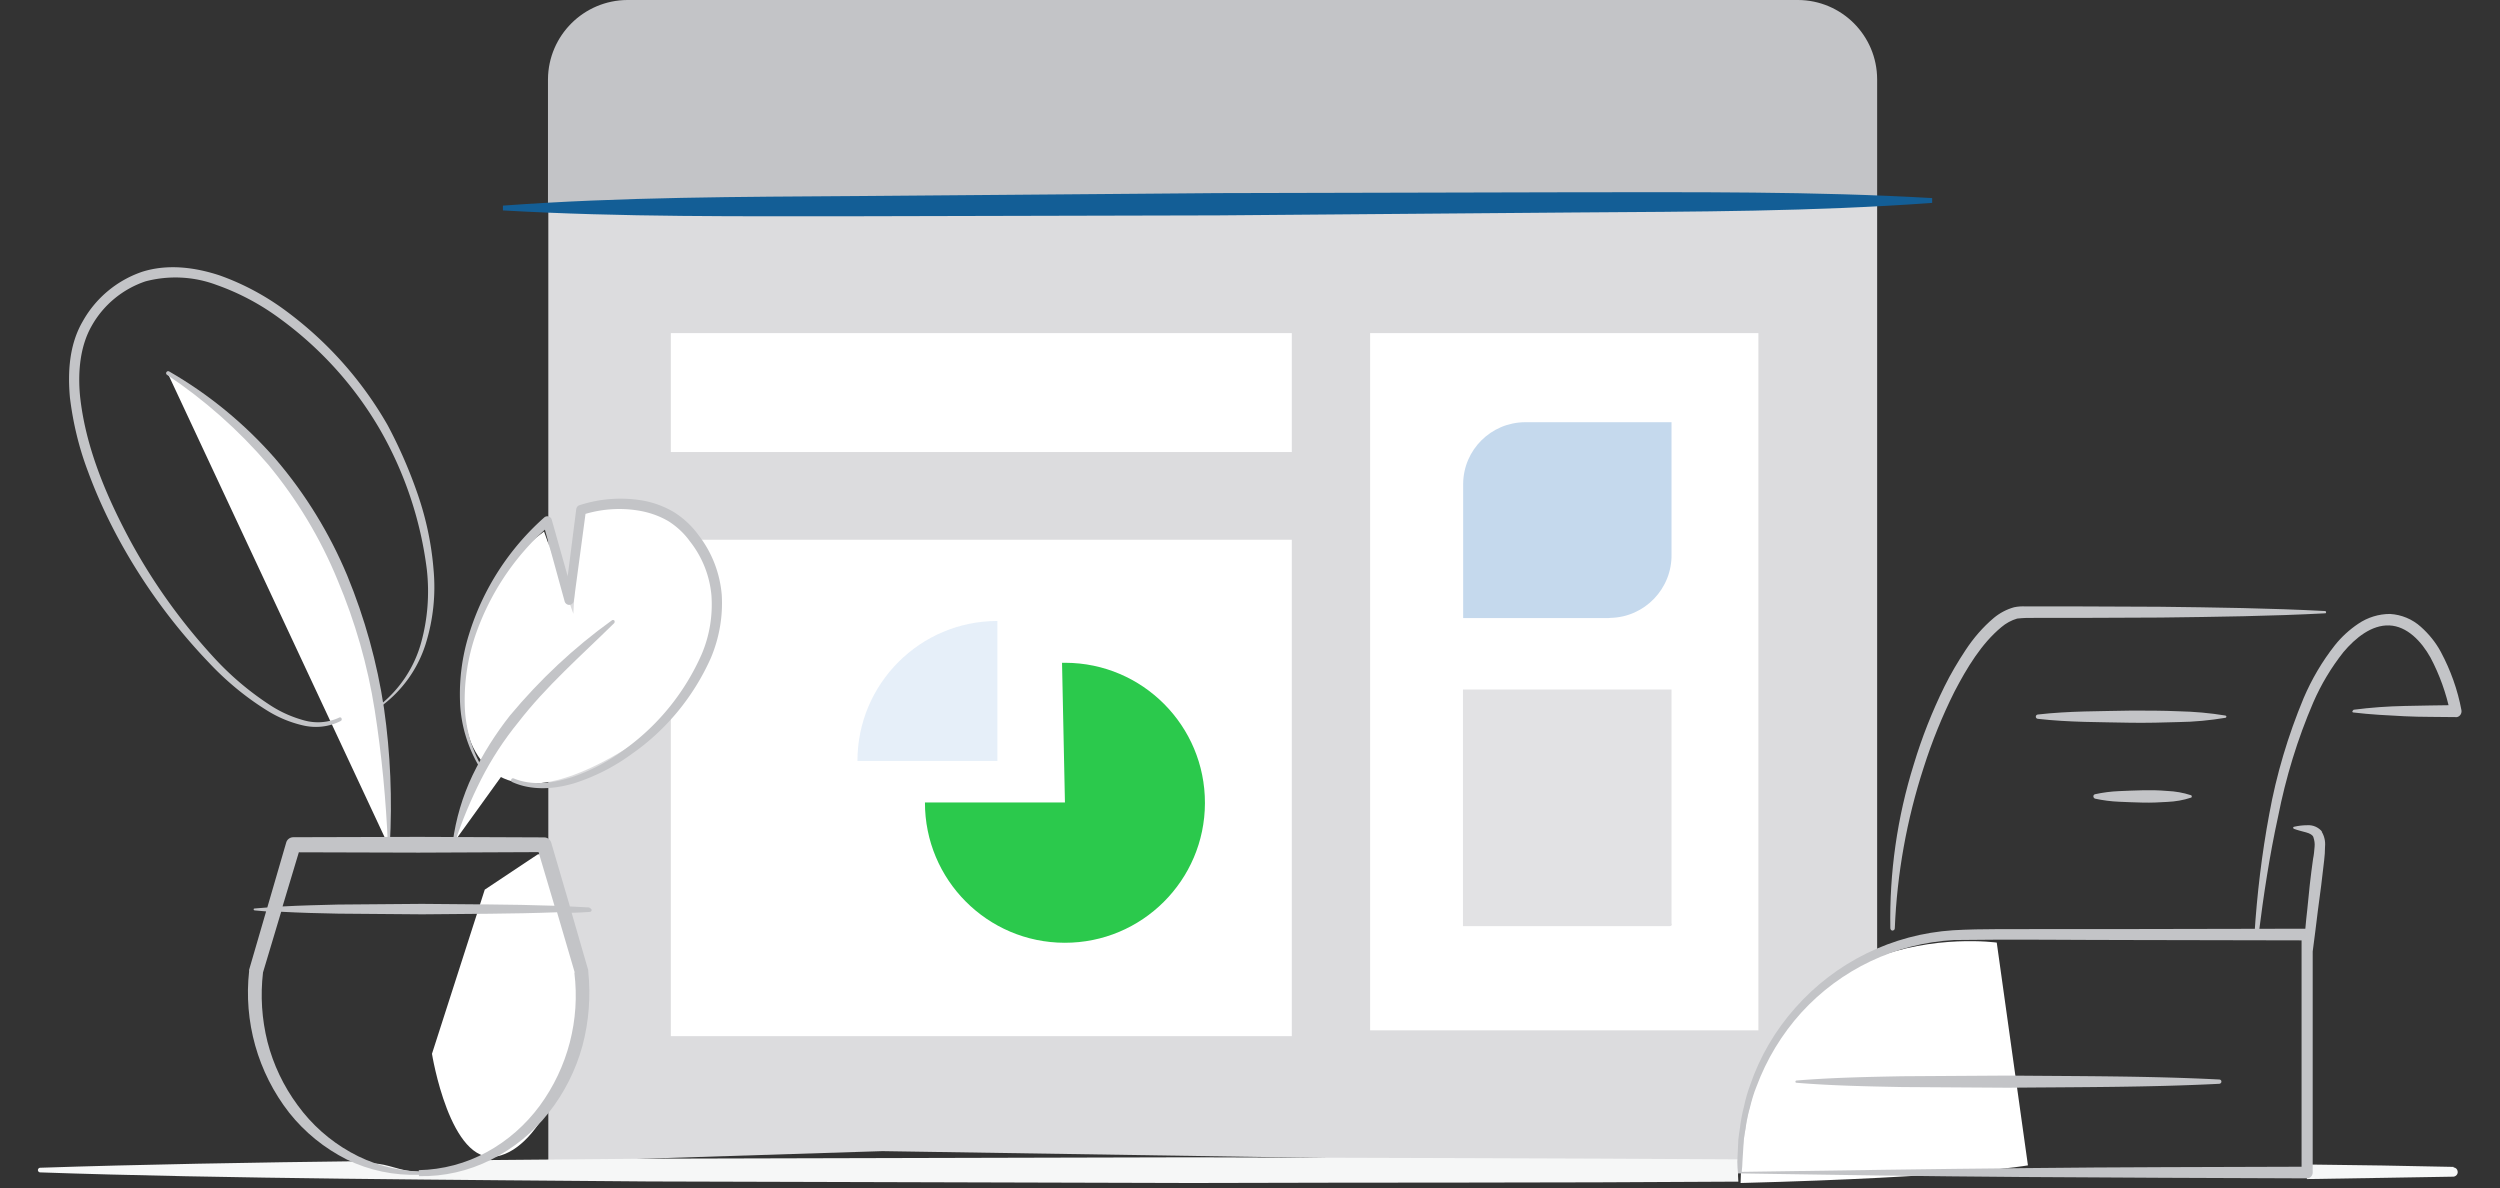 <svg viewBox="0 0 1459 693.5" xmlns="http://www.w3.org/2000/svg"><rect x="0" y="0" width="1459" height="693.5" fill="#333333" stroke="none"/><path d="m319.8 119.5v-73.3c.2-25.5 20.9-46.1 46.4-46.2h683.1c25.5.1 46.1 20.7 46.2 46.2v73.3z" fill="#c3c4c7"/><path d="m320 678v-558.5h775.5v561.3l-580.5-9" fill="#dcdcde"/><path d="m1026.2 601.3h-226.6v-406.9h226.6" fill="#fff"/><path d="m938.3 360.7h-84.4v-78.4c.2-19.8 16.2-35.7 36-35.9h85.6v77c.4 20.1-15.6 36.8-35.7 37.2-.6.1-1.1.1-1.5.1z" fill="#c5d9ed"/><path d="m974.3 540.5h-120.5v-138.1h121.7v136.4c.5 1.1-.1 1.7-1.2 1.7z" fill="#8e9196" opacity=".26"/><path d="m720.7 604.7h-329.2v-289.7h362.4v289.7m-33.2-340.9h-329.2v-69.4h362.4v69.4" fill="#fff"/><path d="m621.5 468.3h-81.7c-.1 45.1 36.4 81.8 81.5 81.9s81.8-36.4 81.9-81.5-36.4-81.8-81.5-81.9h-1.9z" fill="#00be28" opacity=".83"/><path d="m582.1 444.1v-81.7c-45.1 0-81.7 36.6-81.7 81.7z" fill="#9ec2e6" opacity=".26"/><path d="m1127.6 117.2-833.5 4" fill="none"/><path d="m1127.6 118.4c-69.3 5.1-138.7 5.1-208.5 5.6l-208.5 1.7-208.5.5c-69.3 0-139.2.6-208.6-3.4v-2.8c69.3-5.1 138.7-5.1 208.6-5.6l208.5-1.7 208.5-.5c69.3 0 139.2-.6 208.5 3.4z" fill="#135e96"/><path d="m1431.9 681c-26.9-.6-55.7-1.1-85.6-1.4v8.5c30.1-.4 58.8-1 85.6-1.4 1.5-.2 2.6-1.5 2.4-3-.1-1.3-1.1-2.3-2.4-2.4z" fill="#f6f7f7"/><path d="m1373.6 414.2c10-1.3 19.9-2 29.8-2.2 10-.3 19.9-.3 29.9-.5l-3.4 4.2c-2.3-11.2-6.2-22-11.5-32-5.3-9.5-13.7-18.3-24-18.7s-19.7 7.2-26.8 15.6c-7.1 9-13 18.8-17.6 29.4-9.2 21.4-16 43.7-20.5 66.5-5 22.8-8.5 46-11.4 69.1 0 .6-.6 1.1-1.2 1.1h-.1c-.7-.1-1.1-.7-1.1-1.3v-.1c1.5-23.5 4.3-46.9 8.6-70 4.2-23.3 11-46 20.1-67.9 4.7-11 10.8-21.4 18.2-30.8 3.9-4.9 8.5-9.1 13.7-12.6 5.5-3.7 11.9-5.7 18.5-5.7 6.7.4 13 3 18 7.5 4.7 4.2 8.7 9.1 11.7 14.7 5.7 10.7 9.8 22.1 12 34 .3 1.8-.8 3.6-2.6 4h-.8c-10-.2-19.9 0-29.8-.5-10-.5-19.9-1-29.9-2.2-.4 0-.6-.4-.6-.7.4-.5.6-.8.8-.9zm-16.1-56.3c-32.2 1.7-64.4 2.1-96.6 2.5l-48.3.2h-24.2c-3.7-.1-7.5 0-11.2.4-3.4 1-6.5 2.7-9.2 5-11.6 9.6-20.1 23.7-27.4 37.7-7.1 14.2-13.1 29-17.9 44.1-9.9 30.4-15.6 62-16.9 94 0 .7-.6 1.2-1.3 1.3-.7 0-1.2-.6-1.3-1.3-.6-32.5 4-64.8 13.7-95.8 4.7-15.6 10.7-30.8 17.9-45.4 3.6-7.3 7.8-14.4 12.3-21.2 4.6-7 10.1-13.4 16.5-18.8 3.5-2.9 7.5-5 11.8-6.2 2.3-.5 4.6-.6 6.8-.5h30l48.2.2c32.2.4 64.3.8 96.5 2.5.3 0 .6.3.6.6 0 .4 0 .7-.5.7z" fill="#c3c4c7"/><path d="m264.8 491.7c12.7-57 50.5-92.7 92.7-128.7m-130.7 130.6c2-149.2-57.5-231.9-128.9-275.7" fill="#fff"/><path d="m226.4 493.6c-1.1-26.5-3.6-52.9-7.7-79.1-4.1-26.1-11.4-51.6-21.7-76-10-24.4-23.7-47.1-40.5-67.4-17.2-20.1-37.1-37.7-59.1-52.4-.5-.3-.6-1-.3-1.5 0 0 0-.1.1-.1.3-.5.9-.6 1.4-.4 23.3 13.4 44.2 30.6 61.9 50.8 17.6 20.5 31.8 43.6 42.2 68.5 10.2 24.8 17.4 50.7 21.4 77.3 3.8 26.5 4.9 53.3 3.4 80 0 .3-.3.5-.6.5-.4.1-.5.1-.5-.2z" fill="#c3c4c7"/><path d="m1014.7 676.6c-114.4-.7-204.5-.8-318.9-1.2l-316.7.8c-31.7.3-66.9.6-103.6.9-.2.8-.9 1.5-1.7 1.5-7.7 1.5-14 6-21.9 5.8-2.8-.1-5.6-.3-8.4-.7-9.1.2-17.1-4.7-26.1-4.7-.9 0-1.7-.5-2-1.4-67.2.8-135.2 2-192 3.9-.7 0-1.2.6-1.3 1.3 0 .7.5 1.3 1.2 1.4 105.6 3.7 249.9 4.4 355.5 5.3l316.7.9c114.1-.4 205 0 319-.8-.4-4.4 0-8.7 0-13z" fill="#f6f7f7"/><path d="m334.6 358.2 3.4-61.6s71.9-13.7 78.7 47.9c4.5 40.3-13.3 69-51.3 92.4-44.5 27.4-75.3 27.4-89.3-.8-11.3-22.6-10-88.2 41.4-125.9 11.6 32.3 17.1 48 17.1 48zm830.7 191.9s-146.1-20.5-149.5 140.3c130.1-3.4 167.7-10.3 167.7-10.3z" fill="#fff"/><path d="m1298.8 418.9c-9.1 1.5-18.2 2.4-27.4 2.5-9.1.3-18.2.5-27.4.4-18.2-.4-36.5-.2-54.8-2.3-.7-.1-1.2-.7-1.1-1.4.1-.6.5-1 1.1-1.1 18.2-2.1 36.5-1.9 54.8-2.3 9.1 0 18.2 0 27.4.4 9.2.2 18.3 1 27.4 2.5.3.1.6.4.5.7v.1c-.1.3-.3.5-.5.5zm-20.1 46.6c-4.5 1.5-9.2 2.3-14 2.5-4.7.3-9.3.5-14 .4s-9.3-.3-14-.5-9.4-.8-14-1.8c-.7-.2-1.1-.9-1-1.6.1-.5.5-.9 1-1 4.6-1 9.3-1.6 14-1.8s9.3-.4 14-.5 9.3 0 14 .4c4.8.2 9.4 1 14 2.5.3.1.5.4.4.8v.1c0 .3-.2.5-.4.5zm76.5 19.9c-2.1-2.6-5.3-4-8.6-3.8-2.6 0-5.2.3-7.8.9-.2 0-.4.2-.5.4-.1.3.1.6.4.8 2.4.9 5 1.5 7.2 2.1s3.9 1.6 4.2 2.8c.6 1.8.9 3.7.7 5.6-.2 2.4-.4 4.7-.9 7.1-1.4 9.9-2.5 19.9-3.4 29.8-.4 3.4-.8 7.3-1.1 10.9l-102 .2h-51.7c-17.3.2-34.2-.3-51.8.7-35.5 2.3-68.6 18.6-92.1 45.2-11.7 13.1-20.7 28.5-26.4 45.1-1.5 4.1-2.7 8.2-3.6 12.5-1.1 4.2-1.9 8.5-2.4 12.8-.3 2.2-.7 4.3-.9 6.5l-.3 6.5-.3 6.5c0 2.3.2 4.7.4 6.8h.5c54.4.9 109.5 1.7 164.9 2.1s111 .6 166.6.8c1.9 0 3.4-1.5 3.4-3.4v-129c1.1-7.9 2-15.8 3-23.7 1.4-9.9 2.6-19.8 3.7-29.6.3-2.6.5-5.2.5-7.9.3-3.1-.4-6.2-2-8.8zm-338.7 198.5v-.5c.2-1.9.4-3.7.4-5.6l.4-6.4.4-6.4c.2-2.2.7-4.2 1-6.3.5-4.2 1.4-8.4 2.6-12.5 1-4.1 2.2-8.2 3.8-12.1 5.9-15.9 14.8-30.6 26.2-43.2 23-25.2 54.9-40.4 89-42.3 34-.5 68.7 0 103.1 0l99.8.2v132.1c-53.7.2-107.2.2-160.9.8-54.8.5-110.1 1.4-165.8 2.2z" fill="#c3c4c7"/><path d="m1048.4 630.6c20.5-1.7 41.1-2.1 61.6-2.5l61.8-.4c41.1.4 82.3.2 123.4 2.3.6 0 1.2.5 1.2 1.1v.2c0 .6-.5 1.1-1.2 1.2-41.1 2.1-82.3 1.9-123.4 2.3l-61.8-.4c-20.5-.4-41.1-.8-61.6-2.5-.4 0-.6-.3-.6-.7.1-.3.3-.6.6-.6zm-826.1-219.6c11.3-9.2 19.5-21.7 23.4-35.7 3.9-13.9 5-28.5 3.4-42.9-3.6-28.8-12.9-56.6-27.4-81.8a211.55 211.55 0 0 0 -57.6-64.1c-11.5-8.6-24.1-15.4-37.7-20.2-13.3-5-27.8-5.7-41.5-2.1-13.3 4.5-24.5 13.7-31.4 26-6.8 11.9-8.1 26.8-6.8 40.8 3 28.6 14.3 56.1 27.8 81.7 13.6 25.7 30.6 49.6 50.3 71 9.8 10.7 20.9 20.1 33.1 28 6 3.9 12.6 6.8 19.5 8.7 6.8 1.9 14.1 1.4 20.5-1.6.5-.3 1.2-.1 1.4.4v.1c.3.5.1 1.2-.5 1.5-6.9 3.5-14.7 4.3-22.2 2.5-7.3-1.7-14.2-4.6-20.5-8.5-12.6-7.8-24.1-17.3-34.2-28.1-20.4-21.3-37.9-45.2-52.1-71.1-7.1-13-13.3-26.4-18.4-40.3-5.3-13.9-8.8-28.5-10.6-43.3-1.3-14.7-.5-30.8 7.5-44.5 7.6-13.6 20-23.9 34.7-28.9 14.9-4.7 30.8-2.6 45.1 2.1 14.1 5 27.4 12.2 39.4 21.2 23.9 17.8 43.9 40.3 58.7 66.2 7 13.1 12.9 26.7 17.7 40.7s7.9 28.6 9.1 43.4c1.4 14.8-.2 29.8-4.7 44-4.6 14.3-13.5 26.7-25.5 35.7-.2.2-.6.2-.8 0-.1-.3 0-.6.2-.9zm198.9-64c-1.1-12.7-5.8-24.8-13.7-34.9-3.8-5.2-8.5-9.6-14-13.1-5.5-3.3-11.6-5.6-17.9-6.8-12.5-2.2-25.3-1.3-37.3 2.6-1.1.3-1.8 1.2-2 2.3l-5 39.2-9.3-33c-.1-.4-.3-.8-.6-1.1-1-1.1-2.7-1.2-3.8-.2-20.5 18.2-35.7 41.7-43.8 67.9-4.1 13-5.9 26.7-5.3 40.4.6 13.6 4.8 26.9 12 38.5.2.2.5.3.8.2.3-.2.4-.5.2-.8-6.7-11.6-10.2-24.7-10.3-38-.2-13.2 1.9-26.4 6.1-39 8.1-23.8 22.1-45.2 40.7-62.1l11.5 41.8c.3 1.1 1.2 1.9 2.3 2.1 1.5.2 2.9-.9 3.1-2.4l6.8-50.7c10.6-3.1 21.8-3.7 32.7-1.6 5.6 1.1 11 3.1 15.9 6 4.8 3.1 9 7 12.3 11.6 7.2 9.1 11.6 20.1 12.6 31.7.8 11.7-1.1 23.4-5.7 34.2-9.6 21.8-24.7 40.7-43.9 54.8-9.5 7.2-20.1 12.9-31.3 16.8-11.2 3.7-23.6 5.4-34.5.9-.6-.2-1.2 0-1.4.6-.3.5-.1 1.1.4 1.4 0 0 .1 0 .1.1 11.5 5.2 24.8 4.2 36.6.6 11.7-3.8 22.8-9.4 32.8-16.7 20.4-14.1 36.5-33.7 46.6-56.4 4.9-11.7 7.1-24.3 6.3-36.9z" fill="#c3c4c7"/><path d="m319.8 497.3s22.4 69.1 18.5 95.1-21.3 77.3-48.5 82.5-37.7-59.9-37.7-59.9l30.8-95.8 30.8-20.5z" fill="#fff"/><g fill="#c3c4c7"><path d="m344.1 529.6-11.5-.6-10.9-37.2c-.5-1.8-2.2-3.1-4.1-3.1l-73.2-.3-73.2.2c-2 0-3.7 1.3-4.2 3.2l-11 37.8-7.5.6c-.3 0-.5.2-.5.5s.2.5.5.6l6.8.6-9.9 34c-.1.2-.1.5 0 .7-3.3 29.5 5 59.2 23.3 82.7 9.1 11.5 20.6 20.8 33.7 27.4 13.1 6.4 27.6 9.4 42.1 8.9v.8c14.6.3 29-3 42.1-9.6s24.6-15.9 33.6-27.4c9.1-11.5 15.8-24.8 19.7-39 3.8-14.2 4.9-29 3.4-43.6v-.6l-9.7-33.5c3.4 0 7.1-.3 10.6-.5.6 0 1-.5 1.1-1.1-.1-.6-.6-1.1-1.3-1.2zm-169.7-32.2 69.9.2 70-.3 9.3 31.3c-25.8-.9-51.6-.8-77.4-1.1l-49 .4c-10.8.3-21.5.5-32.3 1.1zm160.8 70.3c3.4 27.5-3.8 55.2-20.2 77.6-8.2 11.1-18.7 20.4-30.8 27-12.2 6.7-25.9 10.3-39.8 10.6v.8c-14-.6-27.7-4.4-39.9-11.3-12.1-6.8-22.6-16.1-30.8-27.4-8.2-11.1-14.2-23.7-17.6-37-3.3-13.2-4.2-26.9-2.6-40.5l10.6-35.4c11.2.6 22.2.9 33.4 1.1l48.9.4c26.2-.3 52.4-.2 78.7-1.2l10.3 35.1z"/><path d="m264.2 491.6c1.8-13.6 5.7-26.8 11.6-39.2 6-12.4 13.3-24 21.8-34.8 17.4-20.9 37.3-39.6 59.4-55.5.4-.4 1.1-.4 1.5 0 .3.4.3 1 0 1.5-19.4 19.1-39.8 36.9-56 57.9-8.4 10.3-15.7 21.5-21.7 33.3-6 11.9-11.2 24.2-15.3 36.9-.1.3-.4.5-.7.4-.3 0-.5-.2-.6-.5z"/></g></svg>

